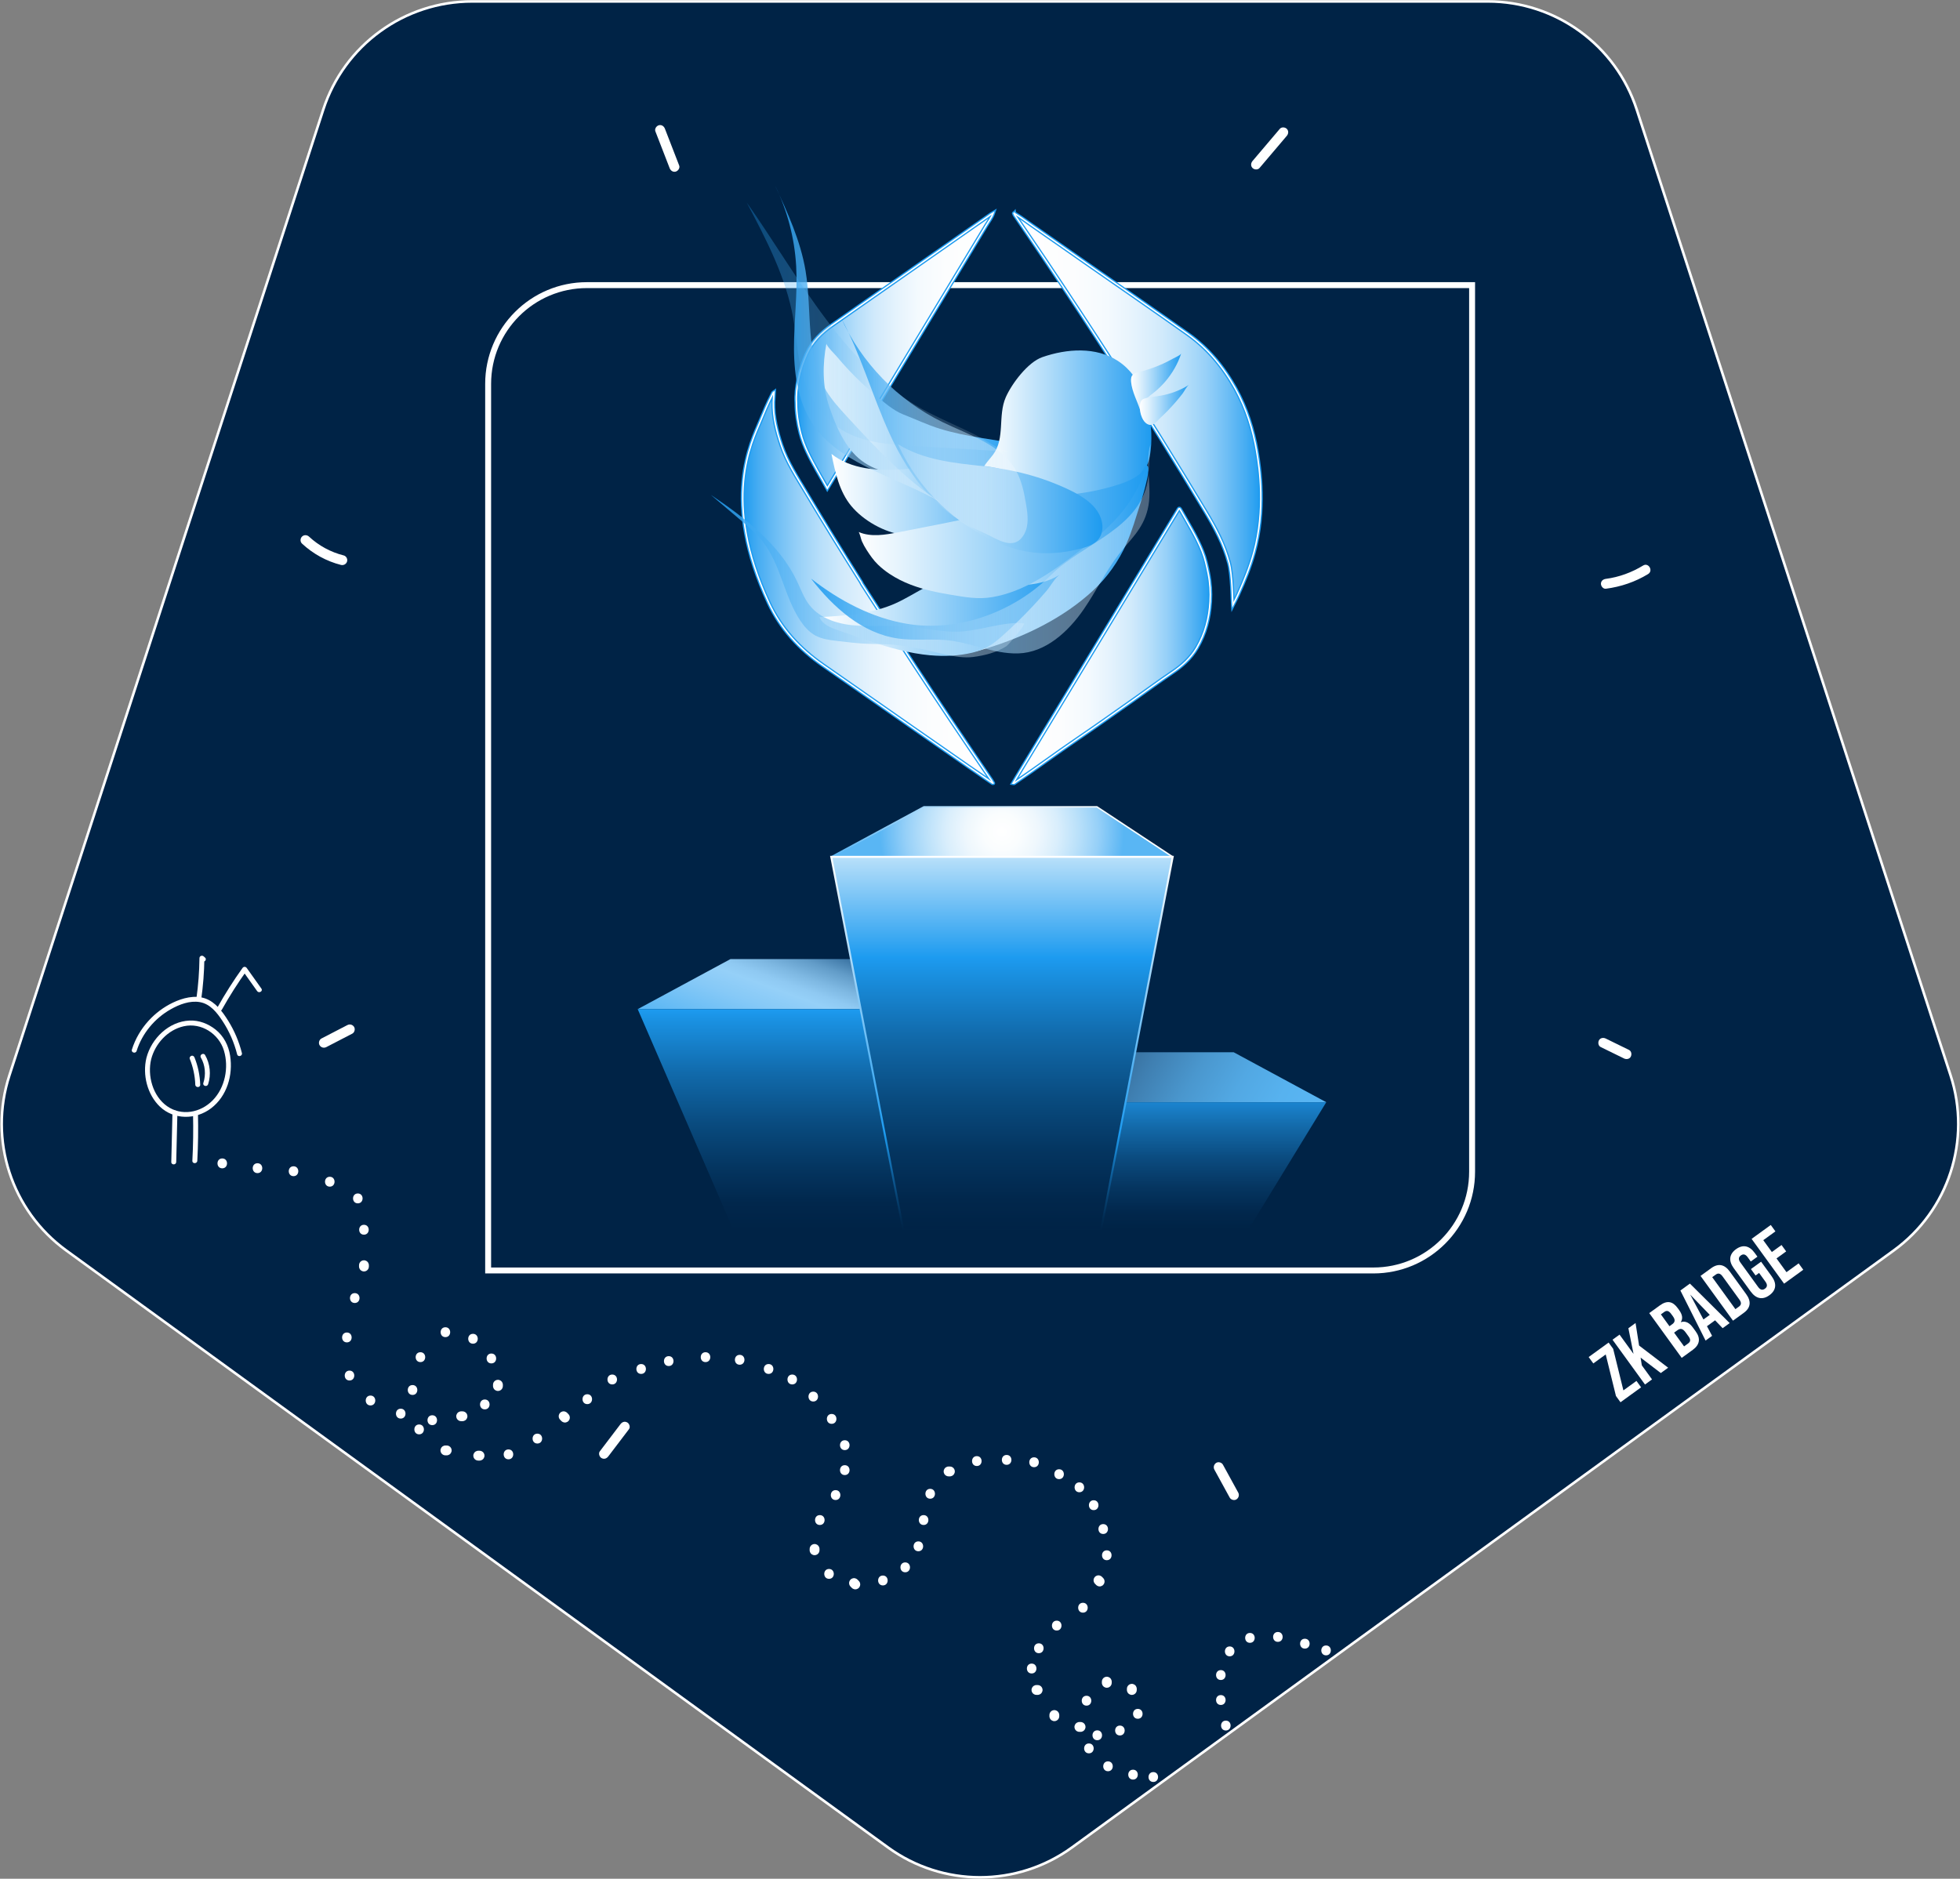 <?xml version="1.0" encoding="UTF-8"?>
<svg xmlns="http://www.w3.org/2000/svg" xmlns:xlink="http://www.w3.org/1999/xlink" viewBox="0 0 992 951">
  <rect x="0" y="0" width="992" height="951" fill="#808080" stroke="none"/>
  <defs>
    <style>
      .cls-1 {
        stroke-width: 3px;
      }

      .cls-1, .cls-2, .cls-3 {
        fill: none;
      }

      .cls-1, .cls-4 {
        stroke-miterlimit: 10;
      }

      .cls-1, .cls-4, .cls-3 {
        stroke: #fff;
      }

      .cls-5 {
        fill: #fff;
      }

      .cls-2 {
        stroke: #1d9bf0;
        stroke-width: 2px;
      }

      .cls-6 {
        fill: url(#linear-gradient-6);
        stroke: url(#linear-gradient-7);
      }

      .cls-4 {
        fill: #002346;
        stroke-width: 1.3px;
      }

      .cls-7 {
        fill: url(#linear-gradient-21);
        opacity: .38;
      }

      .cls-8 {
        fill: url(#linear-gradient-8);
      }

      .cls-9 {
        fill: url(#linear-gradient-9);
      }

      .cls-10 {
        fill: url(#linear-gradient-3);
      }

      .cls-11 {
        fill: url(#linear-gradient-4);
      }

      .cls-12 {
        fill: url(#linear-gradient-2);
      }

      .cls-13 {
        fill: url(#linear-gradient-5);
      }

      .cls-14 {
        fill: url(#linear-gradient-14);
      }

      .cls-15 {
        fill: url(#linear-gradient-18);
      }

      .cls-16 {
        fill: url(#linear-gradient-22);
      }

      .cls-17 {
        fill: url(#linear-gradient-20);
      }

      .cls-18 {
        fill: url(#linear-gradient-23);
      }

      .cls-19 {
        fill: url(#linear-gradient-15);
      }

      .cls-20 {
        fill: url(#linear-gradient-19);
      }

      .cls-21 {
        fill: url(#linear-gradient-16);
      }

      .cls-22 {
        fill: url(#linear-gradient-17);
      }

      .cls-23 {
        fill: url(#linear-gradient-13);
      }

      .cls-24 {
        fill: url(#linear-gradient-12);
      }

      .cls-25 {
        fill: url(#linear-gradient-10);
      }

      .cls-26 {
        fill: url(#linear-gradient-11);
      }

      .cls-27 {
        fill: url(#linear-gradient-24);
      }

      .cls-28 {
        fill: url(#linear-gradient-25);
      }

      .cls-3, .cls-29 {
        stroke-width: .75px;
      }

      .cls-29 {
        fill: url(#radial-gradient);
        stroke: url(#linear-gradient);
        stroke-linecap: round;
        stroke-linejoin: round;
      }
    </style>
    <radialGradient id="radial-gradient" cx="507.12" cy="421.08" fx="507.12" fy="421.08" r="61.75" gradientUnits="userSpaceOnUse">
      <stop offset="0" stop-color="#fff"/>
      <stop offset=".15" stop-color="#fafdfe"/>
      <stop offset=".3" stop-color="#eef7fd"/>
      <stop offset=".46" stop-color="#d9eefc"/>
      <stop offset=".62" stop-color="#bbe1fa"/>
      <stop offset=".79" stop-color="#96d0f8"/>
      <stop offset=".95" stop-color="#68bcf5"/>
      <stop offset="1" stop-color="#59b6f4"/>
    </radialGradient>
    <linearGradient id="linear-gradient" x1="420.34" y1="421.08" x2="593.89" y2="421.08" gradientUnits="userSpaceOnUse">
      <stop offset="0" stop-color="#59b6f4"/>
      <stop offset=".05" stop-color="#68bcf5"/>
      <stop offset=".21" stop-color="#96d0f8"/>
      <stop offset=".38" stop-color="#bbe1fa"/>
      <stop offset=".54" stop-color="#d9eefc"/>
      <stop offset=".7" stop-color="#eef7fd"/>
      <stop offset=".85" stop-color="#fafdfe"/>
      <stop offset="1" stop-color="#fff"/>
    </linearGradient>
    <linearGradient id="linear-gradient-2" x1="372.58" y1="528.94" x2="393.36" y2="471.86" gradientUnits="userSpaceOnUse">
      <stop offset="0" stop-color="#59b6f4"/>
      <stop offset=".05" stop-color="#5eb8f4"/>
      <stop offset=".38" stop-color="#86c9f7"/>
      <stop offset=".55" stop-color="#95d0f8"/>
      <stop offset=".63" stop-color="#8fc9f2"/>
      <stop offset=".73" stop-color="#7eb8e2"/>
      <stop offset=".86" stop-color="#629cc8"/>
      <stop offset=".99" stop-color="#3c75a4"/>
      <stop offset="1" stop-color="#3972a1"/>
    </linearGradient>
    <linearGradient id="linear-gradient-3" x1="389.94" y1="622.48" x2="389.94" y2="510.81" gradientUnits="userSpaceOnUse">
      <stop offset="0" stop-color="#002346"/>
      <stop offset=".12" stop-color="#01274c"/>
      <stop offset=".28" stop-color="#043560"/>
      <stop offset=".48" stop-color="#094b7f"/>
      <stop offset=".71" stop-color="#116aab"/>
      <stop offset=".95" stop-color="#1a91e2"/>
      <stop offset="1" stop-color="#1d9bf0"/>
    </linearGradient>
    <linearGradient id="linear-gradient-4" x1="575.05" y1="531.71" x2="658.6" y2="579.95" gradientUnits="userSpaceOnUse">
      <stop offset="0" stop-color="#3973a2"/>
      <stop offset=".1" stop-color="#3f7fb1"/>
      <stop offset=".33" stop-color="#4a97ce"/>
      <stop offset=".56" stop-color="#52a8e3"/>
      <stop offset=".78" stop-color="#57b2ef"/>
      <stop offset="1" stop-color="#59b6f4"/>
    </linearGradient>
    <linearGradient id="linear-gradient-5" x1="614.27" y1="622.48" x2="614.27" y2="557.96" gradientUnits="userSpaceOnUse">
      <stop offset="0" stop-color="#002346"/>
      <stop offset=".13" stop-color="#01274c"/>
      <stop offset=".33" stop-color="#053560"/>
      <stop offset=".56" stop-color="#0b4b7f"/>
      <stop offset=".81" stop-color="#136aaa"/>
      <stop offset="1" stop-color="#1b84cf"/>
    </linearGradient>
    <linearGradient id="linear-gradient-6" x1="507.12" y1="622.48" x2="507.12" y2="433.74" gradientUnits="userSpaceOnUse">
      <stop offset="0" stop-color="#002346"/>
      <stop offset=".08" stop-color="#01274c"/>
      <stop offset=".21" stop-color="#043560"/>
      <stop offset=".35" stop-color="#094b7f"/>
      <stop offset=".52" stop-color="#116aab"/>
      <stop offset=".69" stop-color="#1a91e2"/>
      <stop offset=".73" stop-color="#1d9bf0"/>
      <stop offset="1" stop-color="#b9e0fa"/>
    </linearGradient>
    <linearGradient id="linear-gradient-7" x1="507.12" y1="622.98" x2="507.12" y2="433.24" gradientUnits="userSpaceOnUse">
      <stop offset="0" stop-color="#002346"/>
      <stop offset=".03" stop-color="#012a50"/>
      <stop offset=".08" stop-color="#063e6c"/>
      <stop offset=".15" stop-color="#0e5e9a"/>
      <stop offset=".23" stop-color="#198bd9"/>
      <stop offset=".26" stop-color="#1d9bf0"/>
      <stop offset="1" stop-color="#fff"/>
    </linearGradient>
    <linearGradient id="linear-gradient-8" x1="512.71" y1="326.96" x2="612.58" y2="326.96" gradientUnits="userSpaceOnUse">
      <stop offset="0" stop-color="#fff"/>
      <stop offset=".24" stop-color="#fcfdfe"/>
      <stop offset=".38" stop-color="#f4fafe"/>
      <stop offset=".49" stop-color="#e5f3fd"/>
      <stop offset=".6" stop-color="#d1eafb"/>
      <stop offset=".69" stop-color="#b7dffa"/>
      <stop offset=".78" stop-color="#96d0f8"/>
      <stop offset=".86" stop-color="#70bff5"/>
      <stop offset=".94" stop-color="#45acf2"/>
      <stop offset="1" stop-color="#1d9bf0"/>
    </linearGradient>
    <linearGradient id="linear-gradient-9" x1="513.17" y1="207.07" x2="638.14" y2="207.07" gradientUnits="userSpaceOnUse">
      <stop offset="0" stop-color="#fff"/>
      <stop offset=".24" stop-color="#fcfdfe"/>
      <stop offset=".38" stop-color="#f4fafe"/>
      <stop offset=".49" stop-color="#e5f3fd"/>
      <stop offset=".6" stop-color="#d1eafb"/>
      <stop offset=".69" stop-color="#b7dffa"/>
      <stop offset=".78" stop-color="#96d0f8"/>
      <stop offset=".86" stop-color="#70bff5"/>
      <stop offset=".94" stop-color="#45acf2"/>
      <stop offset="1" stop-color="#1d9bf0"/>
    </linearGradient>
    <linearGradient id="linear-gradient-10" x1="403.03" y1="177.49" x2="502.69" y2="177.49" gradientUnits="userSpaceOnUse">
      <stop offset="0" stop-color="#1d9bf0"/>
      <stop offset=".06" stop-color="#45acf2"/>
      <stop offset=".14" stop-color="#70bff5"/>
      <stop offset=".22" stop-color="#96d0f8"/>
      <stop offset=".31" stop-color="#b7dffa"/>
      <stop offset=".4" stop-color="#d1eafb"/>
      <stop offset=".51" stop-color="#e5f3fd"/>
      <stop offset=".62" stop-color="#f4fafe"/>
      <stop offset=".76" stop-color="#fcfdfe"/>
      <stop offset="1" stop-color="#fff"/>
    </linearGradient>
    <linearGradient id="linear-gradient-11" x1="375.91" y1="297.51" x2="502.66" y2="297.51" gradientUnits="userSpaceOnUse">
      <stop offset="0" stop-color="#1d9bf0"/>
      <stop offset=".06" stop-color="#45acf2"/>
      <stop offset=".14" stop-color="#70bff5"/>
      <stop offset=".22" stop-color="#96d0f8"/>
      <stop offset=".31" stop-color="#b7dffa"/>
      <stop offset=".4" stop-color="#d1eafb"/>
      <stop offset=".51" stop-color="#e5f3fd"/>
      <stop offset=".62" stop-color="#f4fafe"/>
      <stop offset=".76" stop-color="#fcfdfe"/>
      <stop offset="1" stop-color="#fff"/>
    </linearGradient>
    <linearGradient id="linear-gradient-12" x1="416.87" y1="207.34" x2="514.83" y2="207.34" gradientUnits="userSpaceOnUse">
      <stop offset="0" stop-color="#fff"/>
      <stop offset=".14" stop-color="#e6f4fd"/>
      <stop offset=".43" stop-color="#a7d8f9"/>
      <stop offset=".85" stop-color="#43abf2"/>
      <stop offset="1" stop-color="#1d9bf0"/>
    </linearGradient>
    <linearGradient id="linear-gradient-13" x1="497.38" y1="216.29" x2="582.74" y2="216.29" xlink:href="#linear-gradient-12"/>
    <linearGradient id="linear-gradient-14" x1="476.3" y1="283.25" x2="581.24" y2="283.25" xlink:href="#linear-gradient-12"/>
    <linearGradient id="linear-gradient-15" x1="414.76" y1="311.48" x2="536.37" y2="311.48" xlink:href="#linear-gradient-12"/>
    <linearGradient id="linear-gradient-16" x1="420.83" y1="250.46" x2="525.59" y2="250.46" xlink:href="#linear-gradient-12"/>
    <linearGradient id="linear-gradient-17" x1="434.55" y1="269.04" x2="580.17" y2="269.04" xlink:href="#linear-gradient-12"/>
    <linearGradient id="linear-gradient-18" x1="454.46" y1="252.43" x2="557.96" y2="252.43" xlink:href="#linear-gradient-12"/>
    <linearGradient id="linear-gradient-19" x1="572.4" y1="193.58" x2="597.83" y2="193.58" xlink:href="#linear-gradient-12"/>
    <linearGradient id="linear-gradient-20" x1="576.91" y1="204.96" x2="601.75" y2="204.96" xlink:href="#linear-gradient-12"/>
    <linearGradient id="linear-gradient-21" x1="377.91" y1="165.58" x2="511.47" y2="165.58" gradientUnits="userSpaceOnUse">
      <stop offset="0" stop-color="#1d9bf0" stop-opacity=".9"/>
      <stop offset=".34" stop-color="#72c0f5" stop-opacity=".67"/>
      <stop offset=".79" stop-color="#d7edfc" stop-opacity=".41"/>
      <stop offset="1" stop-color="#fff" stop-opacity=".3"/>
    </linearGradient>
    <linearGradient id="linear-gradient-22" x1="425.64" y1="217.86" x2="520.11" y2="217.86" xlink:href="#linear-gradient-21"/>
    <linearGradient id="linear-gradient-23" x1="392.2" y1="174.02" x2="476.03" y2="174.02" xlink:href="#linear-gradient-21"/>
    <linearGradient id="linear-gradient-24" x1="359.76" y1="291.63" x2="518.33" y2="291.63" xlink:href="#linear-gradient-21"/>
    <linearGradient id="linear-gradient-25" x1="410.51" y1="277.78" x2="582.27" y2="277.78" xlink:href="#linear-gradient-21"/>
  </defs>
  <g id="Background">
    <path class="cls-4" d="M542.56,935.15l415.91-302.18c27.77-20.17,39.38-55.93,28.78-88.57L828.39,55.46C817.79,22.82,787.37,.72,753.05,.72H238.95c-34.32,0-64.74,22.1-75.34,54.74L4.74,544.4c-10.61,32.64,1.01,68.4,28.78,88.57l415.91,302.18c27.77,20.17,65.36,20.17,93.13,0Z"/>
  </g>
  <g id="Frame">
    <g id="Frame_1" data-name="Frame 1">
      <path id="NFT_Frame_2" data-name="NFT Frame 2" class="cls-1" d="M745.06,593.1c0,27.61-22.39,50-50,50H247.06V194.33c0-27.61,22.39-50,50-50h448v448.77Z"/>
      <path class="cls-5" d="M307.89,737.18c3.48-4.58,6.97-9.17,10.45-13.75,.79-1.05,.2-2.84-.9-3.42-1.32-.7-2.57-.22-3.42,.9-3.48,4.58-6.97,9.17-10.45,13.75-.79,1.05-.2,2.84,.9,3.42,1.32,.7,2.57,.22,3.42-.9h0Z"/>
      <path class="cls-5" d="M614.63,743.92c2.58,4.71,5.17,9.42,7.75,14.14,.63,1.15,2.31,1.61,3.42,.9s1.57-2.19,.9-3.42c-2.58-4.71-5.17-9.42-7.75-14.14-.63-1.15-2.31-1.61-3.42-.9s-1.57,2.19-.9,3.42h0Z"/>
      <path class="cls-5" d="M810.17,530.01c3.93,1.92,7.85,3.85,11.78,5.77,1.17,.57,2.76,.36,3.42-.9,.59-1.13,.36-2.81-.9-3.42-3.93-1.92-7.85-3.85-11.78-5.77-1.17-.57-2.76-.36-3.42,.9-.59,1.13-.36,2.81,.9,3.42h0Z"/>
      <path class="cls-5" d="M165.19,530.01c4.37-2.26,8.74-4.53,13.11-6.79,1.16-.6,1.6-2.33,.9-3.42-.76-1.19-2.18-1.54-3.42-.9-4.37,2.26-8.74,4.53-13.11,6.79-1.16,.6-1.6,2.33-.9,3.42,.76,1.19,2.18,1.54,3.42,.9h0Z"/>
      <path class="cls-5" d="M173.91,281.14c-6.55-1.66-12.58-4.91-17.52-9.52-.99-.92-2.56-.98-3.54,0s-.99,2.61,0,3.54c5.56,5.18,12.36,8.93,19.73,10.8,1.31,.33,2.71-.43,3.08-1.75s-.43-2.74-1.75-3.08h0Z"/>
      <path class="cls-5" d="M343.75,83.78c-2.41-6.21-4.81-12.42-7.22-18.63-.49-1.26-1.68-2.13-3.08-1.75-1.2,.33-2.24,1.81-1.75,3.08,2.41,6.21,4.81,12.42,7.22,18.63,.49,1.26,1.68,2.13,3.08,1.75,1.2-.33,2.24-1.81,1.75-3.08h0Z"/>
      <path class="cls-5" d="M812.77,298.01c7.58-.99,14.84-3.44,21.37-7.43,2.74-1.67,.23-6-2.52-4.32-5.73,3.5-12.18,5.88-18.85,6.75-1.34,.17-2.5,1.02-2.5,2.5,0,1.22,1.15,2.68,2.5,2.5h0Z"/>
      <path class="cls-5" d="M637.47,85.04c4.6-5.43,9.21-10.85,13.81-16.28,.87-1.03,1.01-2.53,0-3.54-.9-.9-2.66-1.03-3.54,0-4.6,5.43-9.21,10.85-13.81,16.28-.87,1.03-1.01,2.53,0,3.54,.9,.9,2.66,1.03,3.54,0h0Z"/>
    </g>
  </g>
  <g id="Text">
    <g id="ZK_BADGE_text" data-name="ZK BADGE text">
      <path class="cls-5" d="M817.87,706.64l-5.18-21.04-6.28,4.56-2.35-3.24,10.1-7.33,2.3,3.17,5.18,21.04,6.61-4.79,2.35,3.24-10.43,7.56-2.3-3.17Z"/>
      <path class="cls-5" d="M830.35,687.21l.61,3.91,5.17,7.12-3.56,2.58-16.44-22.67,3.56-2.58,7.07,9.75-2.6-12.99,3.63-2.63,1.79,11.4,14.71,11.22-3.72,2.7-10.21-7.81Z"/>
      <path class="cls-5" d="M834.7,664.69l5.38-3.9c3.69-2.68,6.52-2.11,9.06,1.38l.66,.91c1.69,2.33,2.04,4.3,.92,6.1l.05,.06c2.38-.74,4.35,.41,6.08,2.8l1.41,1.94c2.54,3.5,2.05,6.71-1.51,9.3l-5.6,4.06-16.44-22.67Zm11.65,5.63c1.33-.96,1.71-2.13,.4-3.95l-.92-1.26c-1.17-1.62-2.24-1.93-3.5-1.02l-1.72,1.24,4.34,5.99,1.39-1.01Zm8.04,9.73c1.2-.87,1.45-1.89,.22-3.57l-1.43-1.98c-1.53-2.1-2.68-2.26-4.29-1.08l-1.59,1.15,5.05,6.96,2.04-1.48Z"/>
      <path class="cls-5" d="M868.04,668.33l-4.11,2.98,2.6,4.88-3.3,2.39-12.75-25.34,4.82-3.5,20.13,19.99-3.56,2.58-3.83-3.99Zm-2.68-2.75l-9.91-10.26,6.7,12.58,3.21-2.33Z"/>
      <path class="cls-5" d="M860.68,645.85l5.44-3.95c3.56-2.58,6.74-1.88,9.37,1.75l8.31,11.46c2.63,3.63,2.31,6.87-1.25,9.45l-5.44,3.95-16.44-22.67Zm19.46,15.53c1.13-.82,1.39-1.9,.22-3.52l-8.55-11.79c-1.17-1.62-2.28-1.71-3.41-.89l-1.81,1.31,11.74,16.19,1.81-1.31Z"/>
      <path class="cls-5" d="M886.09,653.8l-8.64-11.92c-2.63-3.63-2.32-7.01,1.18-9.55,3.5-2.54,6.81-1.78,9.44,1.85l1.41,1.94-3.37,2.44-1.57-2.17c-1.17-1.62-2.33-1.72-3.46-.9-1.13,.82-1.4,1.95-.23,3.57l8.99,12.4c1.17,1.62,2.31,1.68,3.44,.86,1.13-.82,1.42-1.92,.25-3.54l-3.22-4.44-1.78,1.29-2.35-3.24,5.15-3.73,5.38,7.42c2.63,3.63,2.32,7.01-1.18,9.55-3.5,2.54-6.81,1.78-9.44-1.85Z"/>
      <path class="cls-5" d="M886.52,627.11l9.71-7.04,2.35,3.24-6.15,4.46,4.35,5.99,4.89-3.55,2.35,3.24-4.89,3.55,5.05,6.96,6.15-4.46,2.35,3.24-9.71,7.04-16.44-22.67Z"/>
    </g>
  </g>
  <g id="Drawing">
    <g>
      <path class="cls-5" d="M671.15,837.92c3.22,0,3.22-5,0-5s-3.22,5,0,5h0Z"/>
      <path class="cls-5" d="M660.42,834.51c3.22,0,3.22-5,0-5s-3.22,5,0,5h0Z"/>
      <path class="cls-5" d="M646.76,831.09c3.22,0,3.22-5,0-5s-3.22,5,0,5h0Z"/>
      <path class="cls-5" d="M632.62,831.58c3.22,0,3.22-5,0-5s-3.22,5,0,5h0Z"/>
      <path class="cls-5" d="M622.37,838.41c3.22,0,3.22-5,0-5s-3.22,5,0,5h0Z"/>
      <path class="cls-5" d="M617.89,850.39c3.22,0,3.22-5,0-5s-3.22,5,0,5h0Z"/>
      <path class="cls-5" d="M617.89,863.03c3.22,0,3.22-5,0-5s-3.22,5,0,5h0Z"/>
      <path class="cls-5" d="M620.42,875.96c3.22,0,3.22-5,0-5s-3.22,5,0,5h0Z"/>
      <path class="cls-5" d="M583.71,902.01c3.22,0,3.22-5,0-5s-3.22,5,0,5h0Z"/>
      <path class="cls-5" d="M573.45,900.8c3.22,0,3.22-5,0-5s-3.22,5,0,5h0Z"/>
      <path class="cls-5" d="M560.78,896.58c3.22,0,3.22-5,0-5s-3.22,5,0,5h0Z"/>
      <path class="cls-5" d="M551.12,887.52c3.22,0,3.22-5,0-5s-3.22,5,0,5h0Z"/>
      <path class="cls-5" d="M546.9,871.66h-.6c-.34-.01-.67,.06-.96,.22-.31,.1-.58,.27-.8,.52-.24,.23-.42,.49-.52,.8-.16,.3-.23,.62-.22,.96l.09,.66c.12,.42,.33,.79,.64,1.1l.51,.39c.39,.23,.81,.34,1.26,.34h.6c.34,.01,.67-.06,.96-.22,.31-.1,.58-.27,.8-.52,.24-.23,.42-.49,.52-.8,.16-.3,.23-.62,.22-.96l-.09-.66c-.12-.42-.33-.79-.64-1.1l-.51-.39c-.39-.23-.81-.34-1.26-.34h0Z"/>
      <path class="cls-5" d="M549.91,863.38c3.22,0,3.22-5,0-5s-3.22,5,0,5h0Z"/>
      <path class="cls-5" d="M562.67,851.83v-.6c.01-.34-.06-.67-.22-.96-.1-.31-.27-.58-.52-.8-.23-.24-.49-.42-.8-.52-.3-.16-.62-.23-.96-.22l-.66,.09c-.42,.12-.79,.33-1.1,.64l-.39,.51c-.23,.39-.34,.81-.34,1.26v.6c-.01,.34,.06,.67,.22,.96,.1,.31,.27,.58,.52,.8,.23,.24,.49,.42,.8,.52,.3,.16,.62,.23,.96,.22l.66-.09c.42-.12,.79-.33,1.1-.64l.39-.51c.23-.39,.34-.81,.34-1.26h0Z"/>
      <path class="cls-5" d="M570.35,854.85v.6c-.01,.34,.06,.67,.22,.96,.1,.31,.27,.58,.52,.8,.23,.24,.49,.42,.8,.52,.3,.16,.62,.23,.96,.22l.66-.09c.42-.12,.79-.33,1.1-.64l.39-.51c.23-.39,.34-.81,.34-1.26v-.6c.01-.34-.06-.67-.22-.96-.1-.31-.27-.58-.52-.8-.23-.24-.49-.42-.8-.52-.3-.16-.62-.23-.96-.22l-.66,.09c-.42,.12-.79,.33-1.1,.64l-.39,.51c-.23,.39-.34,.81-.34,1.26h0Z"/>
      <path class="cls-5" d="M575.87,870.02c3.22,0,3.22-5,0-5s-3.22,5,0,5h0Z"/>
      <path class="cls-5" d="M566.81,878.47c3.22,0,3.22-5,0-5s-3.22,5,0,5h0Z"/>
      <path class="cls-5" d="M555.35,880.88c3.22,0,3.22-5,0-5s-3.22,5,0,5h0Z"/>
      <path class="cls-5" d="M536.12,868.73v-.6c.01-.34-.06-.67-.22-.96-.1-.31-.27-.58-.52-.8-.23-.24-.49-.42-.8-.52-.3-.16-.62-.23-.96-.22l-.66,.09c-.42,.12-.79,.33-1.1,.64l-.39,.51c-.23,.39-.34,.81-.34,1.26v.6c-.01,.34,.06,.67,.22,.96,.1,.31,.27,.58,.52,.8,.23,.24,.49,.42,.8,.52,.3,.16,.62,.23,.96,.22l.66-.09c.42-.12,.79-.33,1.1-.64l.39-.51c.23-.39,.34-.81,.34-1.26h0Z"/>
      <path class="cls-5" d="M525.17,852.95h-.6c-.34-.01-.67,.06-.96,.22-.31,.1-.58,.27-.8,.52-.24,.23-.42,.49-.52,.8-.16,.3-.23,.62-.22,.96l.09,.66c.12,.42,.33,.79,.64,1.1l.51,.39c.39,.23,.81,.34,1.26,.34h.6c.34,.01,.67-.06,.96-.22,.31-.1,.58-.27,.8-.52,.24-.23,.42-.49,.52-.8,.16-.3,.23-.62,.22-.96l-.09-.66c-.12-.42-.33-.79-.64-1.1l-.51-.39c-.39-.23-.81-.34-1.26-.34h0Z"/>
      <path class="cls-5" d="M522.15,847.09c3.22,0,3.22-5,0-5s-3.22,5,0,5h0Z"/>
      <path class="cls-5" d="M525.77,836.83c3.22,0,3.22-5,0-5s-3.22,5,0,5h0Z"/>
      <path class="cls-5" d="M534.83,825.36c3.22,0,3.22-5,0-5s-3.22,5,0,5h0Z"/>
      <path class="cls-5" d="M548.1,816.31c3.22,0,3.22-5,0-5s-3.22,5,0,5h0Z"/>
      <path class="cls-5" d="M558.32,798.76l-.6-.6c-.23-.24-.49-.42-.8-.52-.3-.16-.62-.23-.96-.22-.34-.01-.67,.06-.96,.22-.31,.1-.58,.27-.8,.52l-.39,.51c-.23,.39-.34,.81-.34,1.26l.09,.66c.12,.42,.33,.79,.64,1.1l.6,.6c.23,.24,.49,.42,.8,.52,.3,.16,.62,.23,.96,.22,.34,.01,.67-.06,.96-.22,.31-.1,.58-.27,.8-.52l.39-.51c.23-.39,.34-.81,.34-1.26l-.09-.66c-.12-.42-.33-.79-.64-1.1h0Z"/>
      <path class="cls-5" d="M560.17,789.76c3.22,0,3.22-5,0-5s-3.22,5,0,5h0Z"/>
      <path class="cls-5" d="M558.36,776.48c3.22,0,3.22-5,0-5s-3.22,5,0,5h0Z"/>
      <path class="cls-5" d="M553.54,764.41c3.22,0,3.22-5,0-5s-3.22,5,0,5h0Z"/>
      <path class="cls-5" d="M546.29,755.36c3.22,0,3.22-5,0-5s-3.22,5,0,5h0Z"/>
      <path class="cls-5" d="M536.03,748.72c3.22,0,3.22-5,0-5s-3.22,5,0,5h0Z"/>
      <path class="cls-5" d="M523.36,742.68c3.22,0,3.22-5,0-5s-3.22,5,0,5h0Z"/>
      <path class="cls-5" d="M509.48,741.48c3.22,0,3.22-5,0-5s-3.22,5,0,5h0Z"/>
      <path class="cls-5" d="M494.39,742.08c3.22,0,3.22-5,0-5s-3.22,5,0,5h0Z"/>
      <path class="cls-5" d="M480.76,742.33h-.66c-.34-.01-.67,.06-.96,.22-.31,.1-.58,.27-.8,.52-.24,.23-.42,.49-.52,.8-.16,.3-.23,.62-.22,.96l.09,.66c.12,.42,.33,.79,.64,1.1l.51,.39c.39,.23,.81,.34,1.26,.34h.66c.34,.01,.67-.06,.96-.22,.31-.1,.58-.27,.8-.52,.24-.23,.42-.49,.52-.8,.16-.3,.23-.62,.22-.96l-.09-.66c-.12-.42-.33-.79-.64-1.1l-.51-.39c-.39-.23-.81-.34-1.26-.34h0Z"/>
      <path class="cls-5" d="M470.79,758.63c3.22,0,3.22-5,0-5s-3.22,5,0,5h0Z"/>
      <path class="cls-5" d="M467.46,771.93c3.22,0,3.22-5,0-5s-3.22,5,0,5h0Z"/>
      <path class="cls-5" d="M464.8,785.23c3.22,0,3.22-5,0-5s-3.22,5,0,5h0Z"/>
      <path class="cls-5" d="M458.15,795.87c3.22,0,3.22-5,0-5s-3.22,5,0,5h0Z"/>
      <path class="cls-5" d="M446.85,802.52c3.22,0,3.22-5,0-5s-3.22,5,0,5h0Z"/>
      <path class="cls-5" d="M434.65,800.24l-.66-.66c-.23-.24-.49-.42-.8-.52-.3-.16-.62-.23-.96-.22-.34-.01-.67,.06-.96,.22-.31,.1-.58,.27-.8,.52l-.39,.51c-.23,.39-.34,.81-.34,1.26l.09,.66c.12,.42,.33,.79,.64,1.1l.66,.66c.23,.24,.49,.42,.8,.52,.3,.16,.62,.23,.96,.22,.34,.01,.67-.06,.96-.22,.31-.1,.58-.27,.8-.52l.39-.51c.23-.39,.34-.81,.34-1.26l-.09-.66c-.12-.42-.33-.79-.64-1.1h0Z"/>
      <path class="cls-5" d="M419.59,799.19c3.22,0,3.22-5,0-5s-3.22,5,0,5h0Z"/>
      <path class="cls-5" d="M414.77,784.72v-.66c.01-.34-.06-.67-.22-.96-.1-.31-.27-.58-.52-.8-.23-.24-.49-.42-.8-.52-.3-.16-.62-.23-.96-.22l-.66,.09c-.42,.12-.79,.33-1.1,.64l-.39,.51c-.23,.39-.34,.81-.34,1.26v.66c-.01,.34,.06,.67,.22,.96,.1,.31,.27,.58,.52,.8,.23,.24,.49,.42,.8,.52,.3,.16,.62,.23,.96,.22l.66-.09c.42-.12,.79-.33,1.1-.64l.39-.51c.23-.39,.34-.81,.34-1.26h0Z"/>
      <path class="cls-5" d="M414.93,771.93c3.22,0,3.22-5,0-5s-3.22,5,0,5h0Z"/>
      <path class="cls-5" d="M422.91,759.29c3.22,0,3.22-5,0-5s-3.22,5,0,5h0Z"/>
      <path class="cls-5" d="M427.56,746.66c3.22,0,3.22-5,0-5s-3.22,5,0,5h0Z"/>
      <path class="cls-5" d="M427.56,734.03c3.22,0,3.22-5,0-5s-3.22,5,0,5h0Z"/>
      <path class="cls-5" d="M420.92,720.73c3.22,0,3.22-5,0-5s-3.22,5,0,5h0Z"/>
      <path class="cls-5" d="M411.61,709.43c3.22,0,3.22-5,0-5s-3.22,5,0,5h0Z"/>
      <path class="cls-5" d="M400.97,700.78c3.22,0,3.22-5,0-5s-3.22,5,0,5h0Z"/>
      <path class="cls-5" d="M389,695.46c3.22,0,3.22-5,0-5s-3.22,5,0,5h0Z"/>
      <path class="cls-5" d="M374.37,690.81c3.22,0,3.22-5,0-5s-3.22,5,0,5h0Z"/>
      <path class="cls-5" d="M357.08,689.48c3.22,0,3.22-5,0-5s-3.22,5,0,5h0Z"/>
      <path class="cls-5" d="M338.46,691.47c3.22,0,3.22-5,0-5s-3.22,5,0,5h0Z"/>
      <path class="cls-5" d="M324.5,695.46c3.22,0,3.22-5,0-5s-3.22,5,0,5h0Z"/>
      <path class="cls-5" d="M309.87,700.78c3.22,0,3.22-5,0-5s-3.22,5,0,5h0Z"/>
      <path class="cls-5" d="M297.24,710.75c3.22,0,3.22-5,0-5s-3.22,5,0,5h0Z"/>
      <path class="cls-5" d="M271.97,730.7c3.22,0,3.22-5,0-5s-3.22,5,0,5h0Z"/>
      <path class="cls-5" d="M283.5,718.67l.66,.66c.23,.24,.49,.42,.8,.52,.3,.16,.62,.23,.96,.22,.34,.01,.67-.06,.96-.22,.31-.1,.58-.27,.8-.52l.39-.51c.23-.39,.34-.81,.34-1.26l-.09-.66c-.12-.42-.33-.79-.64-1.1l-.66-.66c-.23-.24-.49-.42-.8-.52-.3-.16-.62-.23-.96-.22-.34-.01-.67,.06-.96,.22-.31,.1-.58,.27-.8,.52l-.39,.51c-.23,.39-.34,.81-.34,1.26l.09,.66c.12,.42,.33,.79,.64,1.1h0Z"/>
      <path class="cls-5" d="M257.34,738.68c3.22,0,3.22-5,0-5s-3.22,5,0,5h0Z"/>
      <path class="cls-5" d="M242.71,734.35h-.66c-.34-.01-.67,.06-.96,.22-.31,.1-.58,.27-.8,.52-.24,.23-.42,.49-.52,.8-.16,.3-.23,.62-.22,.96l.09,.66c.12,.42,.33,.79,.64,1.1l.51,.39c.39,.23,.81,.34,1.26,.34h.66c.34,.01,.67-.06,.96-.22,.31-.1,.58-.27,.8-.52,.24-.23,.42-.49,.52-.8,.16-.3,.23-.62,.22-.96l-.09-.66c-.12-.42-.33-.79-.64-1.1l-.51-.39c-.39-.23-.81-.34-1.26-.34h0Z"/>
      <path class="cls-5" d="M226.09,731.69h-.66c-.34-.01-.67,.06-.96,.22-.31,.1-.58,.27-.8,.52-.24,.23-.42,.49-.52,.8-.16,.3-.23,.62-.22,.96l.09,.66c.12,.42,.33,.79,.64,1.1l.51,.39c.39,.23,.81,.34,1.26,.34h.66c.34,.01,.67-.06,.96-.22,.31-.1,.58-.27,.8-.52,.24-.23,.42-.49,.52-.8,.16-.3,.23-.62,.22-.96l-.09-.66c-.12-.42-.33-.79-.64-1.1l-.51-.39c-.39-.23-.81-.34-1.26-.34h0Z"/>
      <path class="cls-5" d="M212.13,726.05c3.22,0,3.22-5,0-5s-3.22,5,0,5h0Z"/>
      <path class="cls-5" d="M208.8,706.1c3.22,0,3.22-5,0-5s-3.22,5,0,5h0Z"/>
      <path class="cls-5" d="M212.79,689.48c3.22,0,3.22-5,0-5s-3.22,5,0,5h0Z"/>
      <path class="cls-5" d="M225.43,676.84c3.22,0,3.22-5,0-5s-3.22,5,0,5h0Z"/>
      <path class="cls-5" d="M239.39,680.17c3.22,0,3.22-5,0-5s-3.22,5,0,5h0Z"/>
      <path class="cls-5" d="M248.7,690.14c3.22,0,3.22-5,0-5s-3.22,5,0,5h0Z"/>
      <path class="cls-5" d="M249.52,700.94v.66c-.01,.34,.06,.67,.22,.96,.1,.31,.27,.58,.52,.8,.23,.24,.49,.42,.8,.52,.3,.16,.62,.23,.96,.22l.66-.09c.42-.12,.79-.33,1.1-.64l.39-.51c.23-.39,.34-.81,.34-1.26v-.66c.01-.34-.06-.67-.22-.96-.1-.31-.27-.58-.52-.8-.23-.24-.49-.42-.8-.52-.3-.16-.62-.23-.96-.22l-.66,.09c-.42,.12-.79,.33-1.1,.64l-.39,.51c-.23,.39-.34,.81-.34,1.26h0Z"/>
      <path class="cls-5" d="M245.37,713.41c3.22,0,3.22-5,0-5s-3.22,5,0,5h0Z"/>
      <path class="cls-5" d="M234.07,714.4h-.66c-.34-.01-.67,.06-.96,.22-.31,.1-.58,.27-.8,.52-.24,.23-.42,.49-.52,.8-.16,.3-.23,.62-.22,.96l.09,.66c.12,.42,.33,.79,.64,1.1l.51,.39c.39,.23,.81,.34,1.26,.34h.66c.34,.01,.67-.06,.96-.22,.31-.1,.58-.27,.8-.52,.24-.23,.42-.49,.52-.8,.16-.3,.23-.62,.22-.96l-.09-.66c-.12-.42-.33-.79-.64-1.1l-.51-.39c-.39-.23-.81-.34-1.26-.34h0Z"/>
      <path class="cls-5" d="M218.78,721.39c3.22,0,3.22-5,0-5s-3.22,5,0,5h0Z"/>
      <path class="cls-5" d="M202.82,718.07c3.22,0,3.22-5,0-5s-3.22,5,0,5h0Z"/>
      <path class="cls-5" d="M187.52,711.42c3.22,0,3.22-5,0-5s-3.22,5,0,5h0Z"/>
      <path class="cls-5" d="M176.89,698.79c3.22,0,3.22-5,0-5s-3.22,5,0,5h0Z"/>
      <path class="cls-5" d="M175.56,679.5c3.22,0,3.22-5,0-5s-3.22,5,0,5h0Z"/>
      <path class="cls-5" d="M179.55,659.56c3.22,0,3.22-5,0-5s-3.22,5,0,5h0Z"/>
      <path class="cls-5" d="M186.7,641.1v-.66c.01-.34-.06-.67-.22-.96-.1-.31-.27-.58-.52-.8-.23-.24-.49-.42-.8-.52-.3-.16-.62-.23-.96-.22l-.66,.09c-.42,.12-.79,.33-1.1,.64l-.39,.51c-.23,.39-.34,.81-.34,1.26v.66c-.01,.34,.06,.67,.22,.96,.1,.31,.27,.58,.52,.8,.23,.24,.49,.42,.8,.52,.3,.16,.62,.23,.96,.22l.66-.09c.42-.12,.79-.33,1.1-.64l.39-.51c.23-.39,.34-.81,.34-1.26h0Z"/>
      <path class="cls-5" d="M184.2,624.98c3.22,0,3.22-5,0-5s-3.22,5,0,5h0Z"/>
      <path class="cls-5" d="M181.1,609.12c3.22,0,3.22-5,0-5s-3.22,5,0,5h0Z"/>
      <path class="cls-5" d="M166.91,600.67c3.22,0,3.22-5,0-5s-3.22,5,0,5h0Z"/>
      <path class="cls-5" d="M148.56,595.36c3.22,0,3.22-5,0-5s-3.22,5,0,5h0Z"/>
      <path class="cls-5" d="M130.32,593.82c3.22,0,3.22-5,0-5s-3.22,5,0,5h0Z"/>
      <path class="cls-5" d="M112.49,591.39c3.22,0,3.22-5,0-5s-3.22,5,0,5h0Z"/>
      <path class="cls-5" d="M74.11,535.48c-2.06,8.53,.4,18.57,6.83,24.7,7.11,6.78,18.24,6.66,25.89,.83,8.1-6.17,11.18-16.82,9.64-26.65-.81-5.14-3.24-9.91-7.34-13.18-3.76-3-8.38-4.8-13.23-4.58-10.45,.46-19.25,9.04-21.79,18.88-.4,1.56,2.01,2.22,2.41,.66,2.04-7.9,8.4-14.85,16.5-16.66,8.86-1.98,17.75,3.79,20.32,12.33s.59,18.72-5.66,25.13-15.86,8.1-23.12,2.99-10.05-15.48-8.04-23.8c.38-1.56-2.03-2.23-2.41-.66Z"/>
      <path class="cls-5" d="M101.66,535.32c2.23,3.88,2.64,8.62,1.26,12.86-.5,1.53,1.91,2.19,2.41,.66,1.58-4.85,1.03-10.36-1.52-14.78-.8-1.39-2.96-.14-2.16,1.26h0Z"/>
      <path class="cls-5" d="M69.16,531.95c2.8-8.89,9.13-16.46,17.22-21.04,4.35-2.47,9.69-4.54,14.77-3.65,5.26,.92,8.67,5.32,11.44,9.53,3.42,5.18,5.91,10.88,7.43,16.9,.39,1.56,2.81,.9,2.41-.66-1.46-5.78-3.81-11.33-6.97-16.38-2.85-4.55-6.37-9.42-11.64-11.26s-11.4-.22-16.35,2.15c-4.62,2.21-8.82,5.37-12.27,9.15-3.83,4.21-6.74,9.18-8.45,14.61-.49,1.54,1.93,2.2,2.41,.66h0Z"/>
      <path class="cls-5" d="M112.3,511.06c3.83-6.83,8.03-13.43,12.59-19.8h-2.16c2.47,3.47,4.94,6.95,7.41,10.42,.92,1.3,3.09,.05,2.16-1.26-2.47-3.47-4.94-6.95-7.41-10.42-.57-.8-1.59-.8-2.16,0-4.56,6.36-8.76,12.97-12.59,19.8-.79,1.4,1.37,2.67,2.16,1.26h0Z"/>
      <path class="cls-5" d="M101.83,505.94c.98-6.94,1.53-13.93,1.61-20.94l-2.13,.88c.23,.2,.46,.4,.69,.61,1.2,1.06,2.98-.7,1.77-1.77-.23-.2-.46-.4-.69-.61-.8-.7-2.12-.24-2.13,.88-.08,6.78-.58,13.56-1.52,20.28-.09,.67,.16,1.33,.87,1.54,.58,.17,1.44-.21,1.54-.87h0Z"/>
      <path class="cls-5" d="M97.7,563.95c.19,7.88,.07,15.75-.34,23.62-.09,1.61,2.42,1.6,2.5,0,.42-7.87,.53-15.75,.34-23.62-.04-1.61-2.54-1.61-2.5,0h0Z"/>
      <path class="cls-5" d="M87.29,563.32c-.2,8.29-.4,16.58-.6,24.87-.04,1.61,2.46,1.61,2.5,0,.2-8.29,.4-16.58,.6-24.87,.04-1.61-2.46-1.61-2.5,0h0Z"/>
      <path class="cls-5" d="M96.04,535.96c1.69,4.17,2.64,8.59,2.8,13.09,.06,1.6,2.56,1.61,2.5,0-.17-4.71-1.12-9.38-2.89-13.76-.25-.63-.83-1.07-1.54-.87-.59,.16-1.13,.91-.87,1.54h0Z"/>
    </g>
  </g>
  <g id="Art">
    <g>
      <polygon class="cls-29" points="420.72 433.74 467.64 408.41 555.17 408.41 593.52 433.74 420.72 433.74"/>
      <polygon class="cls-12" points="322.77 510.81 369.69 485.48 430.79 485.48 435.59 510.81 322.77 510.81"/>
      <polygon class="cls-10" points="322.75 510.81 371.13 622.48 457.13 622.48 435.59 510.81 322.75 510.81"/>
      <polygon class="cls-11" points="671.3 557.96 624.38 532.63 574.52 532.63 569.73 557.96 671.3 557.96"/>
      <polygon class="cls-13" points="671.23 557.96 631.78 622.48 557.31 622.48 569.92 557.96 671.23 557.96"/>
      <polygon class="cls-6" points="457.13 622.48 420.72 433.74 593.52 433.74 557.28 622.48 457.13 622.48"/>
    </g>
    <g>
      <g>
        <path class="cls-8" d="M513.87,396c10.5-7.09,20.67-14.66,31.15-21.78,9.84-6.69,19.54-13.59,29.27-20.43,6.25-4.39,12.38-8.96,18.73-13.21,5.11-3.42,9.58-7.31,12.73-12.7,4.23-7.25,6.24-15.1,6.72-23.37,.28-4.72,0-9.42-.95-14.13-.77-3.85-1.58-7.66-3.03-11.29-2.95-7.43-7.22-14.18-11.11-21.12-.61-1.09-.84-.2-1.1,.23-3.53,5.82-7.05,11.64-10.57,17.46-11.44,18.93-22.87,37.85-34.32,56.78-11.57,19.13-23.15,38.25-34.71,57.38-1.33,2.19-2.63,4.39-3.98,6.66,.64,.12,.86-.26,1.16-.46Z"/>
        <path class="cls-2" d="M513.87,396c10.5-7.09,20.67-14.66,31.15-21.78,9.84-6.69,19.54-13.59,29.27-20.43,6.25-4.39,12.38-8.96,18.73-13.21,5.11-3.42,9.58-7.31,12.73-12.7,4.23-7.25,6.24-15.1,6.72-23.37,.28-4.72,0-9.42-.95-14.13-.77-3.85-1.58-7.66-3.03-11.29-2.95-7.43-7.22-14.18-11.11-21.12-.61-1.09-.84-.2-1.1,.23-3.53,5.82-7.05,11.64-10.57,17.46-11.44,18.93-22.87,37.85-34.32,56.78-11.57,19.13-23.15,38.25-34.71,57.38-1.33,2.19-2.63,4.39-3.98,6.66,.64,.12,.86-.26,1.16-.46Z"/>
        <path class="cls-3" d="M513.87,396c10.5-7.09,20.67-14.66,31.15-21.78,9.84-6.69,19.54-13.59,29.27-20.43,6.25-4.39,12.38-8.96,18.73-13.21,5.11-3.42,9.58-7.31,12.73-12.7,4.23-7.25,6.24-15.1,6.72-23.37,.28-4.72,0-9.42-.95-14.13-.77-3.85-1.58-7.66-3.03-11.29-2.95-7.43-7.22-14.18-11.11-21.12-.61-1.09-.84-.2-1.1,.23-3.53,5.82-7.05,11.64-10.57,17.46-11.44,18.93-22.87,37.85-34.32,56.78-11.57,19.13-23.15,38.25-34.71,57.38-1.33,2.19-2.63,4.39-3.98,6.66,.64,.12,.86-.26,1.16-.46Z"/>
      </g>
      <g>
        <path class="cls-9" d="M513.31,108.14c.08,.6,.49,1.03,.81,1.5,4.85,7.15,9.74,14.27,14.56,21.44,11.89,17.69,23.6,35.49,35.14,53.4,15.85,24.6,31.28,49.46,46.35,74.54,4.96,8.25,9.47,16.65,11.93,26.04,1.65,6.31,1.68,19.03,1.86,21.17,.92-1.84,1.84-3.52,2.62-5.27,3.13-6.93,6.01-13.95,8.03-21.32,5.92-21.64,2.9-42.46,1.45-51.03-1.89-11.2-5.27-21.87-10.77-31.84-6.08-11-13.95-20.48-24.22-27.75-17.04-12.06-34.23-23.89-51.36-35.82-9.13-6.36-18.24-12.77-27.4-19.09-2.96-2.04-5.79-4.26-8.92-6.05-.05-.05-.14-.15-.15-.15-.17,.12-.03,.18,.06,.24Z"/>
        <path class="cls-2" d="M513.31,108.14c.08,.6,.49,1.03,.81,1.5,4.85,7.15,9.74,14.27,14.56,21.44,11.89,17.69,23.6,35.49,35.14,53.4,15.85,24.6,31.28,49.46,46.35,74.54,4.96,8.25,9.47,16.65,11.93,26.04,1.65,6.31,1.68,19.03,1.86,21.17,.92-1.84,1.84-3.52,2.62-5.27,3.13-6.93,6.01-13.95,8.03-21.32,5.92-21.64,2.9-42.46,1.45-51.03-1.89-11.2-5.27-21.87-10.77-31.84-6.08-11-13.95-20.48-24.22-27.75-17.04-12.06-34.23-23.89-51.36-35.82-9.13-6.36-18.24-12.77-27.4-19.09-2.96-2.04-5.79-4.26-8.92-6.05-.05-.05-.14-.15-.15-.15-.17,.12-.03,.18,.06,.24Z"/>
        <path class="cls-3" d="M513.31,108.14c.08,.6,.49,1.03,.81,1.5,4.85,7.15,9.74,14.27,14.56,21.44,11.89,17.69,23.6,35.49,35.14,53.4,15.85,24.6,31.28,49.46,46.35,74.54,4.96,8.25,9.47,16.65,11.93,26.04,1.65,6.31,1.68,19.03,1.86,21.17,.92-1.84,1.84-3.52,2.62-5.27,3.13-6.93,6.01-13.95,8.03-21.32,5.92-21.64,2.9-42.46,1.45-51.03-1.89-11.2-5.27-21.87-10.77-31.84-6.08-11-13.95-20.48-24.22-27.75-17.04-12.06-34.23-23.89-51.36-35.82-9.13-6.36-18.24-12.77-27.4-19.09-2.96-2.04-5.79-4.26-8.92-6.05-.05-.05-.14-.15-.15-.15-.17,.12-.03,.18,.06,.24Z"/>
      </g>
      <g>
        <path class="cls-25" d="M405.12,219.01c1.72,6.88,5.08,13.01,8.48,19.13,1.64,2.96,3.34,5.88,5.12,9.02,1.38-2.26,2.62-4.3,3.85-6.34,4.17-6.94,8.34-13.89,12.51-20.84,1.75-2.29,2.98-4.89,4.47-7.33,7.58-12.34,15.01-24.77,22.5-37.16,12.41-20.53,24.83-41.05,37.21-61.59,1.2-1.99,2.66-3.84,3.42-6.08-.4,.24-.82,.45-1.2,.72-6.76,4.72-13.52,9.45-20.28,14.17-20.02,13.96-40.05,27.9-60.04,41.89-5.45,3.81-10.11,8.37-12.88,14.6-1.82,4.09-3.29,8.28-4.14,12.67-.77,3.95-1.3,7.93-1.04,11.97,.02,5.15,.77,10.19,2.02,15.18Z"/>
        <path class="cls-2" d="M405.12,219.01c1.72,6.88,5.08,13.01,8.48,19.13,1.64,2.96,3.34,5.88,5.12,9.02,1.38-2.26,2.62-4.3,3.85-6.34,4.17-6.94,8.34-13.89,12.51-20.84,1.75-2.29,2.98-4.89,4.47-7.33,7.58-12.34,15.01-24.77,22.5-37.16,12.41-20.53,24.83-41.05,37.21-61.59,1.2-1.99,2.66-3.84,3.42-6.08-.4,.24-.82,.45-1.2,.72-6.76,4.72-13.52,9.45-20.28,14.17-20.02,13.96-40.05,27.9-60.04,41.89-5.45,3.81-10.11,8.37-12.88,14.6-1.82,4.09-3.29,8.28-4.14,12.67-.77,3.95-1.3,7.93-1.04,11.97,.02,5.15,.77,10.19,2.02,15.18Z"/>
        <path class="cls-3" d="M405.12,219.01c1.72,6.88,5.08,13.01,8.48,19.13,1.64,2.96,3.34,5.88,5.12,9.02,1.38-2.26,2.62-4.3,3.85-6.34,4.17-6.94,8.34-13.89,12.51-20.84,1.75-2.29,2.98-4.89,4.47-7.33,7.58-12.34,15.01-24.77,22.5-37.16,12.41-20.53,24.83-41.05,37.21-61.59,1.2-1.99,2.66-3.84,3.42-6.08-.4,.24-.82,.45-1.2,.72-6.76,4.72-13.52,9.45-20.28,14.17-20.02,13.96-40.05,27.9-60.04,41.89-5.45,3.81-10.11,8.37-12.88,14.6-1.82,4.09-3.29,8.28-4.14,12.67-.77,3.95-1.3,7.93-1.04,11.97,.02,5.15,.77,10.19,2.02,15.18Z"/>
      </g>
      <g>
        <path class="cls-26" d="M389.12,305.19c6.03,12.93,15.49,23.26,27.26,31.42,15.02,10.42,29.98,20.91,44.98,31.36,9.63,6.71,19.27,13.42,28.91,20.11,4.02,2.79,8.06,5.54,12.09,8.3,.07,.06,.18,.17,.2,.16,.19-.12,.06-.22-.05-.31-.27-.45-.51-.92-.8-1.35-6.63-9.8-13.31-19.57-19.89-29.4-12.84-19.17-25.48-38.47-37.86-57.93-2.56-4.03-5.16-8.02-7.75-12.04-.12-.26-.21-.54-.36-.78-9.5-15.1-18.89-30.28-28.02-45.62-4.58-7.7-9.53-15.21-12.41-23.81-2.38-7.08-4.19-14.24-4.02-21.79,.04-1.65,.27-3.29,.35-5.06-.58,.37-.67,.87-.88,1.28-2.3,4.43-4.21,9.03-6.11,13.65-4.17,10.13-19.86,39.82,4.36,91.79Z"/>
        <path class="cls-2" d="M389.12,305.19c6.03,12.93,15.49,23.26,27.26,31.42,15.02,10.42,29.98,20.91,44.98,31.36,9.63,6.71,19.27,13.42,28.91,20.11,4.02,2.79,8.06,5.54,12.09,8.3,.07,.06,.18,.17,.2,.16,.19-.12,.06-.22-.05-.31-.27-.45-.51-.92-.8-1.35-6.63-9.8-13.31-19.57-19.89-29.4-12.84-19.17-25.48-38.47-37.86-57.93-2.56-4.03-5.16-8.02-7.75-12.04-.12-.26-.21-.54-.36-.78-9.5-15.1-18.89-30.28-28.02-45.62-4.58-7.7-9.53-15.21-12.41-23.81-2.38-7.08-4.19-14.24-4.02-21.79,.04-1.65,.27-3.29,.35-5.06-.58,.37-.67,.87-.88,1.28-2.3,4.43-4.21,9.03-6.11,13.65-4.17,10.13-19.86,39.82,4.36,91.79Z"/>
        <path class="cls-3" d="M389.12,305.19c6.03,12.93,15.49,23.26,27.26,31.42,15.02,10.42,29.98,20.91,44.98,31.36,9.63,6.71,19.27,13.42,28.91,20.11,4.02,2.79,8.06,5.54,12.09,8.3,.07,.06,.18,.17,.2,.16,.19-.12,.06-.22-.05-.31-.27-.45-.51-.92-.8-1.35-6.63-9.8-13.31-19.57-19.89-29.4-12.84-19.17-25.48-38.47-37.86-57.93-2.56-4.03-5.16-8.02-7.75-12.04-.12-.26-.21-.54-.36-.78-9.5-15.1-18.89-30.28-28.02-45.62-4.58-7.7-9.53-15.21-12.41-23.81-2.38-7.08-4.19-14.24-4.02-21.79,.04-1.65,.27-3.29,.35-5.06-.58,.37-.67,.87-.88,1.28-2.3,4.43-4.21,9.03-6.11,13.65-4.17,10.13-19.86,39.82,4.36,91.79Z"/>
      </g>
    </g>
  </g>
  <g id="Layer_7" data-name="Layer 7">
    <g>
      <g>
        <path class="cls-24" d="M481.19,238.08c.39-.04,.78-.08,1.17-.12,7.65-.75,15.41-1.25,22.79-3.56,2.88-.9,5.73-2.11,7.98-4.11,1.3-1.16,2.38-3.24,1.2-4.52-1.64-1.78-5.12-2.07-7.34-2.43-3.53-.57-7.07-1.11-10.59-1.7-6.95-1.16-13.88-2.51-20.63-4.58-6.38-1.96-12.32-4.83-18.5-7.23-5.21-2.03-9.89-6.25-14.2-9.83-4.74-3.94-9.24-8.17-13.47-12.66-2.11-2.24-4.16-4.55-6.13-6.92-.8-.95-5.4-5.45-5.18-6.57-2.04,10.47-2.08,21.82,1.39,31.95,2.84,8.31,6.21,16.66,11.99,23.27,7.41,8.47,17.57,10.78,28.28,11.68,3.98,.33,6.93-.43,10.79-1.2,3.45-.69,6.96-1.11,10.46-1.47Z"/>
        <path class="cls-23" d="M509.02,201.14c3.04-6.93,11.23-17.83,18.52-20.36,12.5-4.34,27.2-5.32,38.28,1.93,12.45,8.15,16.99,24.41,16.92,39.29-.04,7.82-1.45,16.61-8.06,21.55-7.03,5.26-15.33,10.61-24.33,11.49-9.41,.93-18.6-2.83-27.21-6.77-4.73-2.16-9.4-4.43-14.07-6.71-3.56-1.74-7.39-1.99-11.1-3.44-.18-.07-.38-.15-.49-.31-.21-.3-.04-.71,.14-1.04,1.35-2.4,3.31-4.4,4.97-6.6,6.23-8.29,2.35-19.71,6.44-29.04Z"/>
        <path class="cls-14" d="M553.33,298.83c-15.09,14.01-34.7,23.5-54.24,29.45-4.48,1.36-9.07,2.56-13.75,2.57-3.75,.01-10.28-.26-8.84-5.79,.4-1.53,1.38-2.84,2.37-4.07,5.81-7.2,12.95-13.33,20.94-17.99,6.26-3.65,12.98-6.38,19.57-9.35,6.73-3.03,12.67-8.3,18.68-12.6,2.75-1.97,5.5-3.94,8.16-6.04,13.21-10.44,23.8-23.86,32.69-38.15,.33-.53,.73-1.1,1.34-1.2,2.19-.35,.05,7.93-.19,9-.8,3.56-1.87,7.06-2.99,10.53-2.19,6.78-4.08,13.59-6.97,20.07-3.96,8.86-9.67,16.96-16.79,23.57Z"/>
        <path class="cls-19" d="M470.94,331.72c-10.76-.96-21.22-4-31.48-7.4-5.24-1.74-10.45-3.58-15.66-5.42-3.61-1.28-7.63-2.92-9.04-6.49,13.03-.77,26.39-1.62,38.32-6.94,10.9-4.86,20.84-13.47,32.78-13.44,3.48,0,6.91,.77,10.31,1.49,6.74,1.42,13.57,2.68,20.46,2.61s13.9-1.53,19.73-5.2c-2.44,1.54-4.7,5.84-6.61,8.07-2.26,2.64-4.58,5.23-6.96,7.77-4.83,5.16-9.89,10.11-15.17,14.82-5.02,4.48-8.59,7.11-15.32,8.74-6.97,1.69-14.24,2-21.37,1.37Z"/>
        <path class="cls-21" d="M489.33,265.56c3.66-1.31,7.26-2.79,10.78-4.45,6.66-3.13,12.74-8.27,19.53-10.84,2.8-1.06,9.5-4.82,3.57-7.11-7.39-2.87-14.89-5.74-22.75-6.98-7.48-1.18-15.23-.26-22.79-.36-6.89-.09-13.76,1.19-20.66,1.71-12.6,.95-26.26,.06-36.18-7.75,1.88,9.31,3.95,19.05,10.02,26.35,6.24,7.5,16.75,13.34,26.39,14.67,7.31,1.01,14.75-.22,21.89-2.08,3.44-.9,6.85-1.95,10.2-3.15Z"/>
        <path class="cls-22" d="M450.2,290.49c-2.08-1.39-4.05-2.96-5.85-4.7-2.28-2.21-4.02-4.76-5.74-7.42-.93-1.44-1.75-2.95-2.44-4.51-.28-.63-1.17-4.38-1.62-4.58,6.29,2.72,13.51,1.45,20.24,.13,4.44-.87,8.88-1.74,13.32-2.61,14.82-2.9,29.68-5.82,44.11-10.28,4.68-1.45,9.32-3.06,14.11-4.1,6.55-1.42,13.28-1.75,19.91-2.65,6.93-.94,13.77-2.51,20.41-4.68,4.32-1.41,12.2-4.65,13.52-9.78-2.86,11.08-8.78,20.59-16.64,28.77-5.77,6.01-12.4,11.1-19.01,16.14-12.6,9.61-26.3,19.32-42.3,22.04-7.16,1.22-13.56,.04-20.55-1.12-7.05-1.16-14.09-2.61-20.77-5.18-3.74-1.44-7.36-3.24-10.7-5.47Z"/>
        <path class="cls-15" d="M541.01,247.88c7.19,3.41,14.79,8.23,16.61,15.98,.72,3.05,.36,6.48-1.54,8.97-2.03,2.66-5.41,3.87-8.64,4.73-14.12,3.79-27.32,3.37-40.83-2.2-22.92-9.45-41.99-27.92-52.15-50.53,12.78,7.98,28.12,9.51,42.76,11.11,15.58,1.71,29.54,5.18,43.79,11.94Z"/>
        <path class="cls-20" d="M597.83,178.94c-1.73,5.24-4.53,10.11-8.13,14.28-1.8,2.09-3.8,4-5.97,5.7-1.98,1.55-3.91,2.91-5.28,5.09-.79,1.25-1.31,2.73-1.18,4.2-1.53-4.95-4.35-9.8-4.82-15-.12-1.34,0-2.9,1.08-3.7,1.54-1.14,3.49-1.34,5.28-1.83,3.38-.93,6.68-2.14,9.86-3.6,1.59-.73,3.15-1.53,4.68-2.38,.81-.46,4.19-1.9,4.47-2.76Z"/>
        <path class="cls-17" d="M601.75,194.82c-4.34,2.71-9.21,4.58-14.26,5.45-2.46,.43-4.95,.67-7.38,1.22-.77,.18-1.57,.42-2.14,.97-.72,.69-.95,1.75-1.03,2.75-.17,2.12,.2,4.28,1.07,6.22,.61,1.38,1.54,2.7,2.91,3.34,2.71,1.26,4.25-1.28,5.97-2.87,2.81-2.58,5.47-5.32,7.97-8.2,1.25-1.44,2.46-2.91,3.63-4.42,.9-1.16,2.06-3.71,3.27-4.46Z"/>
      </g>
      <path class="cls-7" d="M377.91,102.47c9.87,18.71,19.88,37.8,23.57,58.63,1.59,8.97,1.99,18.16,4.27,26.98,3.08,11.91,9.95,23.21,20.45,29.6,10.51,6.39,23.34,7.29,35.61,8.03,16.55,.99,33.1,1.98,49.65,2.97-4.99-.3-13.6-6.48-18.03-8.69-7.61-3.8-15.45-7.11-23.03-10.97-42.49-21.63-65.88-68.92-92.5-106.55Z"/>
      <path class="cls-16" d="M450.26,219.52c-8.84-19.3-14.53-40.03-24.62-58.72,10.32,22.84,28.82,41.88,51.36,52.85,13.6,6.62,29.76,11.38,37.2,24.55,2.97,5.25,4.16,11.31,5.15,17.26,.84,5.06,1.5,10.59-1.05,15.04-5.16,8.97-13.97,2.01-20.21-.7-9.07-3.95-16.88-8.68-24.15-15.51-9.34-8.78-16.48-19.78-22.04-31.27-.56-1.16-1.11-2.32-1.64-3.49Z"/>
      <path class="cls-18" d="M412.59,216.44c-8.31-11.24-10.66-25.83-10.73-39.8-.07-13.98,1.89-27.94,1.1-41.9-.8-14.19-4.48-28.21-10.75-40.96,6.45,13.95,12.96,28.11,15.5,43.27,3.42,20.47-.26,43.03,10.49,60.78,2.91,4.8,6.74,8.97,10.54,13.1,14.53,15.77,29.27,31.72,47.29,43.34-20.03-12.02-49.1-18.43-63.44-37.83Z"/>
      <path class="cls-27" d="M445.94,326.05c-2.35-.05-4.7-.06-7.05-.17-5.12-.22-10.22-.84-15.31-1.45-3.73-.45-7.56-.93-10.86-2.71-3.28-1.77-5.79-4.69-7.83-7.8-8.08-12.32-9.78-28.21-18.87-39.81-3.18-4.05-7.13-7.41-11.06-10.74-5.06-4.29-10.13-8.58-15.19-12.87,17.32,11.68,34.76,24.96,43.69,43.85,1.92,4.06,3.45,8.38,6.21,11.93,5.67,7.27,15.48,9.94,24.68,10.44,8.05,.44,16.1-.27,24.14,.37s16.09,2.47,24.3,2.68c11.55,.29,24.67-5.41,35.4-4.24,1.39,.15-7.7,10.83-8.86,11.58-5,3.22-11,4.69-16.83,5.45-8.52,1.11-19.54-2.94-28.04-4.44-4.17-.74-8.34-1.48-12.56-1.8-1.98-.15-3.96-.22-5.94-.26Z"/>
      <path class="cls-28" d="M582.27,224.81c-3.03,10.61,1.2,22.19-1.37,32.92-2.51,10.48-8.97,15.33-15.03,23.36-6.48,8.58-11.19,18.33-17.27,27.19-7.86,11.46-19.37,22.07-33.26,22.47-12.66,.37-24.57-5.87-37.17-6.79-7.89-.58-15.87,.36-23.7-.76-18.08-2.6-32.86-15.83-43.98-30.32,14.26,11.11,30.72,19.89,48.54,22.88,26.37,4.42,54.48-6.29,72.83-24.64,16.42-16.42,46.46-23.69,49.31-49.94"/>
    </g>
  </g>
</svg>
